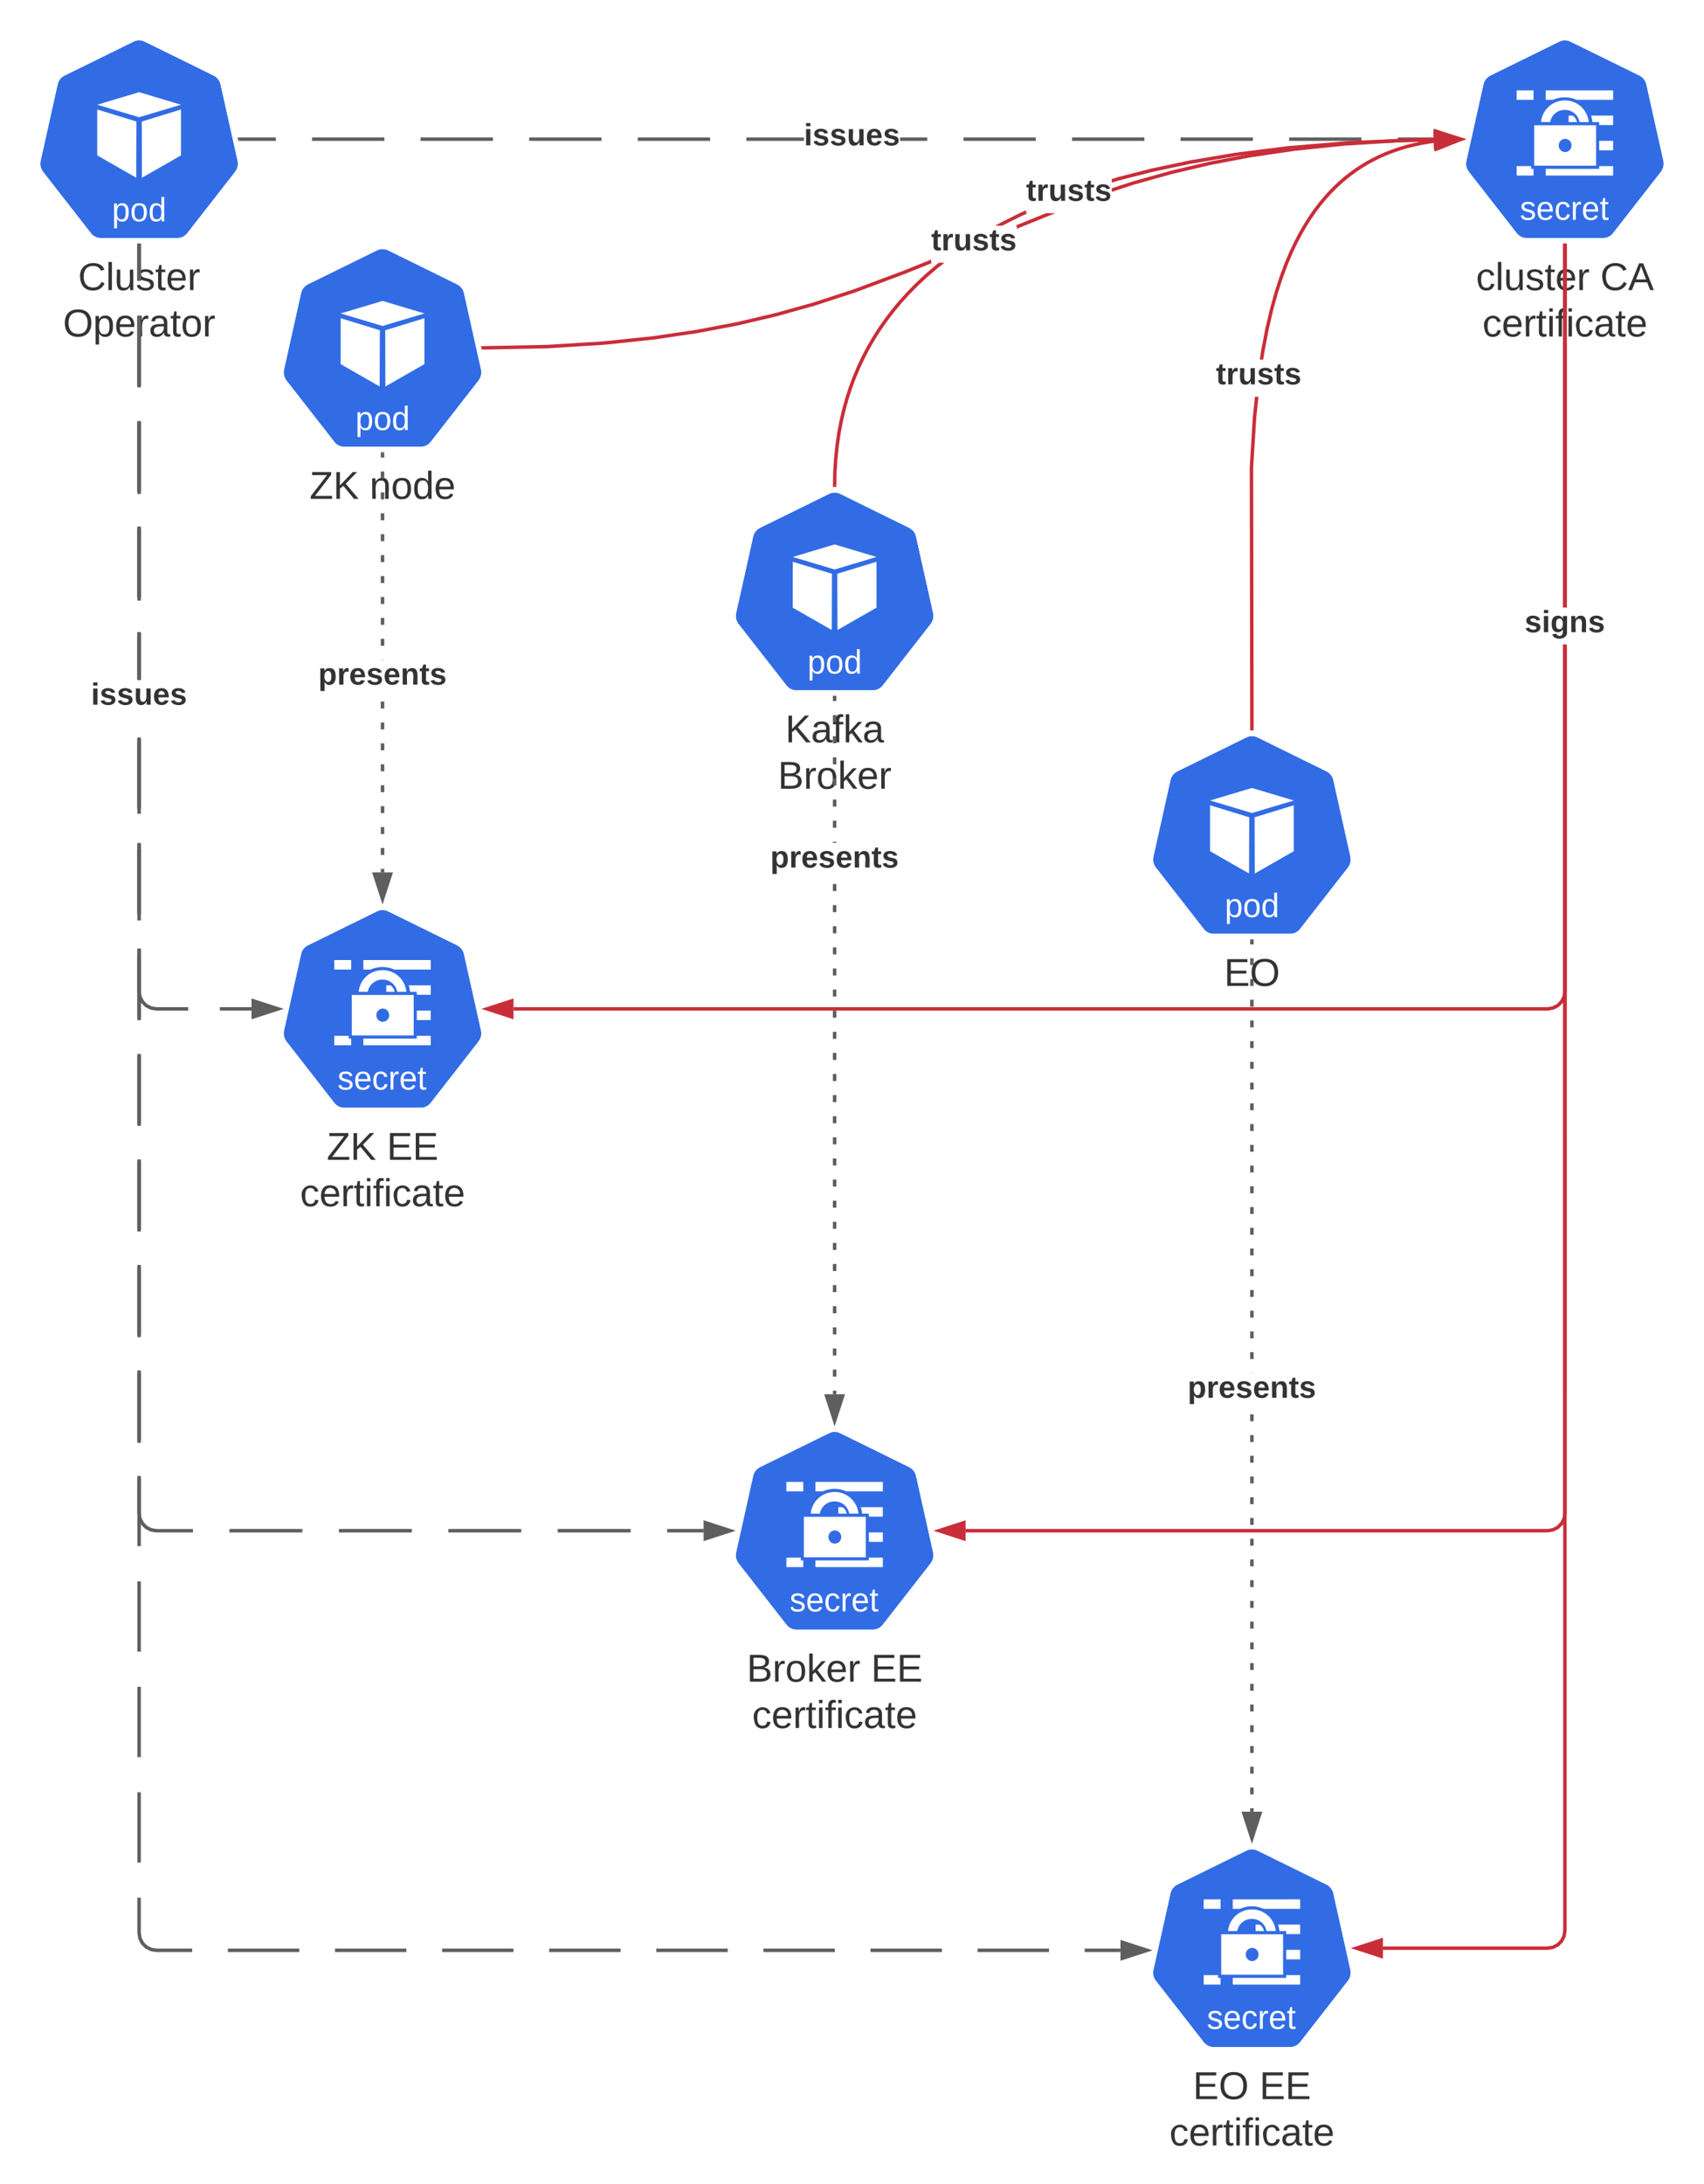 <svg xmlns="http://www.w3.org/2000/svg" xmlns:xlink="http://www.w3.org/1999/xlink" xmlns:lucid="lucid" width="980" height="1255.67"><g transform="translate(-60 -60)" lucid:page-tab-id="0_0"><path d="M0 0h1870.87v1322.83H0z" fill="#fff"/><path d="M959.66 83.17c-1.14.1-2.05.34-2.96.8l-39.44 19.43c-2.16 1.02-3.64 2.84-4.1 5.23l-9.77 43.76c-.47 2.04-.13 4.08 1 5.9.13.23.24.34.47.57l27.28 35c1.48 1.94 3.52 2.97 5.9 2.97h43.9c2.38 0 4.42-1.03 5.9-2.96l27.28-35c1.48-1.94 2.05-4.2 1.48-6.6l-9.77-43.65c-.45-2.4-1.93-4.2-4.1-5.23L963.3 83.96c-1.25-.57-2.4-.9-3.64-.8z" stroke="#000" stroke-opacity="0" stroke-width="3.83" fill="#326ce5"/><path d="M959.64 80c-1.2.12-2.16.36-3.12.84l-41.64 20.52c-2.28 1.08-3.84 3-4.32 5.52l-10.32 46.2c-.48 2.16-.12 4.32 1.08 6.24.12.24.24.36.48.6l28.8 36.96c1.56 2.04 3.72 3.12 6.24 3.12h46.32c2.52 0 4.68-1.08 6.24-3.12l28.8-36.96c1.56-2.04 2.16-4.44 1.56-6.84l-10.32-46.2c-.48-2.52-2.04-4.44-4.32-5.52l-41.64-20.52c-1.32-.6-2.52-.96-3.84-.84zm0 3.24c1.32-.12 2.4.12 3.6.72l39.6 19.44c2.04 1.08 3.48 2.88 4.08 5.28l9.72 43.68c.48 2.4 0 4.56-1.44 6.48l-27.36 35.04c-1.44 1.92-3.48 3-5.88 3h-43.92c-2.4 0-4.44-1.08-5.88-3l-27.36-35.04c-.12-.12-.24-.36-.36-.6-1.2-1.8-1.56-3.72-1.08-5.88l9.72-43.68c.6-2.4 1.92-4.2 4.08-5.28l39.6-19.44c.96-.48 1.8-.72 2.88-.84z" stroke="#000" stroke-opacity="0" stroke-width="3.83" fill="#fff"/><path d="M962.13 126.47v5.43h25.6v-5.43zM948.98 111.95v5.44h38.76v-5.45zM932.26 111.95v5.44h9.7v-5.45zM963.07 140.97v5.45h24.67v-5.45zM948.98 155.5v5.42h38.76v-5.43zM932.26 155.5v5.42h9.7v-5.43z" stroke="#000" stroke-opacity="0" stroke-width="3.77" fill="#fff"/><path d="M963.8 147.2c0 2.1-1.65 3.8-3.68 3.8-2.04 0-3.7-1.7-3.7-3.8 0-2.1 1.66-3.82 3.7-3.82 2.03 0 3.7 1.7 3.7 3.8z" stroke="#000" stroke-opacity="0" stroke-width="3.77" fill="#326ce5"/><path d="M945.56 130.78l6.65.08c2.5-10.6 14.5-8.62 15.87.3l6.53-.38c-2.1-17.37-26.2-19.9-28.72-1.85z" stroke="#000" stroke-opacity="0" stroke-width="3.77" fill="#fff"/><path d="M959.97 115.92c-8.74 0-15.9 6.87-15.9 15.4 2.5-.04 7.92.1 8.78 0 0-3.45 3.12-6.35 7.12-6.35s7.13 2.9 7.13 6.34c1.52.07 7.92-.28 8.77 0 0-8.5-7.15-15.38-15.9-15.38zm0 1.8c7.48 0 13.2 5.7 13.77 12.7h-5.3c-.55-4.06-4.02-7.26-8.47-7.26-4.45 0-7.92 3.2-8.46 7.25h-5.27c.54-6.98 6.27-12.67 13.74-12.67z" stroke="#000" stroke-opacity="0" stroke-width="3.77" fill="#326ce5"/><path d="M940.88 131.46h37.8v24.26h-37.8v-24.26z" stroke="#000" stroke-opacity="0" stroke-width="3.77" fill="#fff"/><path d="M940.57 130.18v26.9h39.13v-26.9zm1.76 1.83h35.6v23.25h-35.6z" stroke="#000" stroke-opacity="0" stroke-width="3.77" fill="#326ce5"/><path d="M942.8 183.57c0 .96-.35 1.7-1.06 2.23-.7.52-1.7.78-2.96.78-1.23 0-2.2-.2-2.86-.62-.66-.43-1.1-1.08-1.3-1.97l1.46-.3c.13.54.43.95.86 1.2.45.26 1.06.4 1.84.4.84 0 1.45-.15 1.83-.4.4-.28.6-.68.6-1.2 0-.4-.13-.74-.4-1-.27-.23-.7-.44-1.3-.6l-1.2-.33c-.93-.25-1.6-.5-2-.74-.4-.24-.72-.54-.94-.9-.23-.33-.35-.76-.35-1.26 0-.93.33-1.64.98-2.12.64-.5 1.6-.74 2.82-.74 1.1 0 1.96.2 2.6.6.65.4 1.06 1.04 1.23 1.9l-1.5.2c-.08-.45-.32-.8-.72-1.04-.4-.25-.93-.36-1.6-.36-.74 0-1.3.1-1.65.35-.35.23-.53.58-.53 1.05 0 .3.07.53.22.72.14.18.36.35.64.48.3.14.9.32 1.82.55.88.22 1.5.43 1.9.63.38.2.68.4.9.64.22.23.4.5.52.8.13.3.18.66.18 1.05zM946 181.64c0 1.17.24 2.08.72 2.7.46.65 1.15.97 2.06.97.7 0 1.3-.14 1.72-.44.43-.3.72-.66.87-1.12l1.45.42c-.6 1.62-1.94 2.42-4.04 2.42-1.47 0-2.6-.44-3.36-1.35-.76-.9-1.14-2.24-1.14-4 0-1.7.38-3 1.14-3.9.77-.9 1.87-1.35 3.3-1.35 2.9 0 4.37 1.8 4.37 5.43v.24zm5.38-1.3c-.1-1.08-.35-1.87-.8-2.36-.44-.5-1.07-.74-1.9-.74-.8 0-1.43.28-1.9.83-.47.55-.7 1.3-.75 2.27zM956.45 181.24c0 1.36.2 2.36.63 3.02.4.66 1.04.98 1.87.98.6 0 1.08-.16 1.47-.5.4-.32.65-.82.74-1.5l1.66.1c-.13 1-.53 1.78-1.22 2.36-.68.6-1.54.88-2.6.88-1.4 0-2.45-.44-3.18-1.34-.73-.92-1.1-2.23-1.1-3.97 0-1.72.37-3.03 1.1-3.93.74-.9 1.8-1.36 3.16-1.36 1.02 0 1.86.28 2.52.82.68.54 1.1 1.28 1.27 2.23l-1.7.13c-.08-.56-.3-1.02-.65-1.34-.35-.34-.84-.5-1.48-.5-.88 0-1.5.3-1.9.9-.4.6-.6 1.6-.6 3.02zM964.62 186.4v-7.85c0-.72-.02-1.5-.05-2.38h1.55l.08 2.1h.03c.27-.9.57-1.5.9-1.8.36-.34.84-.5 1.46-.5.2 0 .43.04.66.1v1.56c-.22-.06-.5-.1-.88-.1-.68 0-1.2.3-1.57.93-.35.6-.53 1.46-.53 2.6v5.33zM972.12 181.64c0 1.17.23 2.08.7 2.7.47.65 1.16.97 2.07.97.7 0 1.27-.14 1.7-.44.44-.3.73-.66.88-1.12l1.45.42c-.6 1.62-1.94 2.42-4.04 2.42-1.48 0-2.6-.44-3.37-1.35-.77-.9-1.14-2.24-1.14-4 0-1.7.36-3 1.13-3.9.77-.9 1.87-1.35 3.3-1.35 2.9 0 4.36 1.8 4.36 5.43v.24zm5.37-1.3c-.1-1.08-.37-1.87-.8-2.36-.45-.5-1.08-.74-1.9-.74-.8 0-1.44.28-1.9.83-.48.55-.73 1.3-.76 2.27zM985.12 186.3c-.55.17-1.1.24-1.67.24-1.32 0-1.98-.77-1.98-2.3v-6.84h-1.15v-1.23h1.2l.5-2.3h1.1v2.3h1.83v1.23h-1.83v6.46c0 .5.07.83.23 1.04.15.2.43.3.8.3.23 0 .55-.05.97-.14z" stroke="#000" stroke-opacity="0" fill="#fff"/><path d="M963.82 143.63c0 2.1-1.65 3.8-3.7 3.8-2.03 0-3.68-1.7-3.68-3.8 0-2.1 1.65-3.8 3.7-3.8 2.03 0 3.68 1.7 3.68 3.8z" stroke="#000" stroke-opacity="0" stroke-width="3.77" fill="#326ce5"/><use xlink:href="#a" transform="matrix(1,0,0,1,870,209) translate(38.858 17.778)"/><use xlink:href="#b" transform="matrix(1,0,0,1,870,209) translate(110.34 17.778)"/><use xlink:href="#c" transform="matrix(1,0,0,1,870,209) translate(42.562 44.444)"/><path d="M139.66 83.17c-1.14.1-2.05.34-2.96.8L97.26 103.4c-2.16 1.02-3.64 2.84-4.1 5.23L83.4 152.4c-.47 2.04-.13 4.08 1 5.9.13.23.24.34.47.57l27.28 35c1.48 1.94 3.52 2.97 5.9 2.97h43.9c2.38 0 4.42-1.03 5.9-2.96l27.28-35c1.48-1.94 2.05-4.2 1.48-6.6l-9.77-43.65c-.45-2.4-1.93-4.2-4.1-5.23L143.3 83.96c-1.25-.57-2.4-.9-3.64-.8z" stroke="#000" stroke-opacity="0" stroke-width="3.83" fill="#326ce5"/><path d="M139.64 80c-1.2.12-2.16.36-3.12.84l-41.64 20.52c-2.28 1.08-3.84 3-4.32 5.52l-10.32 46.2c-.48 2.16-.12 4.32 1.08 6.24.12.24.24.36.48.6l28.8 36.96c1.56 2.04 3.72 3.12 6.24 3.12h46.32c2.52 0 4.68-1.08 6.24-3.12l28.8-36.96c1.56-2.04 2.16-4.44 1.56-6.84l-10.32-46.2c-.48-2.52-2.04-4.44-4.32-5.52l-41.64-20.52c-1.32-.6-2.52-.96-3.84-.84zm0 3.24c1.32-.12 2.4.12 3.6.72l39.6 19.44c2.04 1.08 3.48 2.88 4.08 5.28l9.72 43.68c.48 2.4 0 4.56-1.44 6.48l-27.36 35.04c-1.44 1.92-3.48 3-5.88 3h-43.92c-2.4 0-4.44-1.08-5.88-3L84.8 158.84c-.12-.12-.24-.36-.36-.6-1.2-1.8-1.56-3.72-1.08-5.88l9.72-43.68c.6-2.4 1.92-4.2 4.08-5.28l39.6-19.44c.96-.48 1.8-.72 2.88-.84z" stroke="#000" stroke-opacity="0" stroke-width="3.83" fill="#fff"/><path d="M134.02 182.07c0 3.56-1.2 5.35-3.64 5.35-1.53 0-2.56-.6-3.08-1.8h-.05c.03.07.04.6.04 1.63v4h-1.66v-12.17c0-1.05-.02-1.74-.06-2.1h1.6l.02.3.05.7.02.66h.03c.3-.62.7-1.08 1.17-1.37.48-.3 1.1-.45 1.9-.45 1.23 0 2.14.42 2.74 1.27.62.83.92 2.15.92 3.97zm-1.73.03c0-1.42-.2-2.44-.56-3.05-.38-.62-.97-.92-1.78-.92-.66 0-1.17.15-1.54.43-.37.28-.65.73-.85 1.33-.2.58-.28 1.38-.28 2.33 0 1.35.2 2.33.6 2.97.43.63 1.1.95 2.04.95.82 0 1.4-.3 1.78-.92.38-.62.57-1.66.57-3.13zM144.48 182.1c0 1.8-.4 3.13-1.15 4-.76.88-1.88 1.32-3.33 1.32-1.45 0-2.54-.46-3.28-1.36-.74-.92-1.1-2.24-1.1-3.96 0-3.53 1.47-5.3 4.44-5.3 1.52 0 2.63.45 3.34 1.3.72.87 1.08 2.2 1.08 4zm-1.73 0c0-1.4-.22-2.43-.62-3.07-.4-.64-1.08-.95-2.04-.95-.98 0-1.68.3-2.1.97-.44.65-.66 1.67-.66 3.05 0 1.35.2 2.37.64 3.05.42.68 1.1 1 2 1 1 0 1.7-.3 2.12-.97.43-.66.65-1.7.65-3.08zM152.8 185.58c-.3.66-.7 1.12-1.22 1.4-.5.3-1.13.43-1.87.43-1.24 0-2.17-.43-2.76-1.3-.58-.86-.88-2.18-.88-3.94 0-3.57 1.22-5.35 3.65-5.35.76 0 1.38.16 1.9.44.5.28.9.74 1.2 1.35v-5.4h1.64v11.9c0 1.08.03 1.8.06 2.13h-1.58l-.06-.7c0-.37-.03-.68-.03-.95zm-5-3.48c0 1.44.18 2.46.54 3.07.37.62.96.94 1.8.94.93 0 1.6-.33 2.02-1 .43-.67.64-1.7.64-3.1 0-1.36-.2-2.36-.64-2.98-.42-.63-1.1-.96-2-.96-.84 0-1.44.33-1.82.97-.36.63-.55 1.65-.55 3.07z" stroke="#000" stroke-opacity="0" fill="#fff"/><path d="M115.92 120.2L140 113l24.1 7.2-24.1 7.2zM115.92 122.95v26.4l22.43 12.83.12-32.32zM164.08 122.95v26.4l-22.44 12.83-.1-32.32z" stroke="#000" stroke-opacity="0" stroke-width="3.77" fill="#fff"/><use xlink:href="#d" transform="matrix(1,0,0,1,50,209) translate(54.907 17.778)"/><use xlink:href="#e" transform="matrix(1,0,0,1,50,209) translate(46.235 44.444)"/><path d="M218.65 141h-20.8v-2h20.8m62.44 2h-41.64v-2h41.63m62.43 2H301.9v-2h41.63m62.44 2h-41.63v-2h41.63m62.43 2h-41.62v-2h41.62m53.97 2h-33.15v-2h33.15m133.35 2H614.1v-2h41.62m62.44 2h-41.63v-2h41.63m62.44 2h-41.63v-2h41.63m62.43 2H801.4v-2h41.63m41.63 2h-20.8v-2h20.8m-291.38 2h-15.65v-2h15.65" fill="#5e5e5e"/><path d="M197.86 141h-.8l-.45-2h1.26M899.93 140l-14.27 4.64v-9.28z" fill="#5e5e5e"/><path d="M903.16 140l-18.5 6v-12m2 9.26L896.7 140l-10.04-3.26" fill="#5e5e5e"/><use xlink:href="#f" transform="matrix(1,0,0,1,522.37,129.333) translate(0 14.222)"/><path d="M279.66 583.17c-1.14.1-2.05.34-2.96.8l-39.44 19.43c-2.16 1.02-3.64 2.84-4.1 5.23l-9.77 43.76c-.47 2.04-.13 4.08 1 5.9.13.23.24.34.47.57l27.28 35c1.48 1.94 3.52 2.97 5.9 2.97h43.9c2.38 0 4.42-1.03 5.9-2.96l27.28-35c1.48-1.94 2.05-4.2 1.48-6.6l-9.77-43.65c-.45-2.4-1.93-4.2-4.1-5.23l-39.43-19.44c-1.25-.57-2.4-.9-3.64-.8z" stroke="#000" stroke-opacity="0" stroke-width="3.83" fill="#326ce5"/><path d="M279.64 580c-1.2.12-2.16.36-3.12.84l-41.64 20.52c-2.28 1.08-3.84 3-4.32 5.52l-10.32 46.2c-.48 2.16-.12 4.32 1.08 6.24.12.24.24.36.48.6l28.8 36.96c1.56 2.04 3.72 3.12 6.24 3.12h46.32c2.52 0 4.68-1.08 6.24-3.12l28.8-36.96c1.56-2.04 2.16-4.44 1.56-6.84l-10.32-46.2c-.48-2.52-2.04-4.44-4.32-5.52l-41.64-20.52c-1.32-.6-2.52-.96-3.84-.84zm0 3.24c1.32-.12 2.4.12 3.6.72l39.6 19.44c2.04 1.08 3.48 2.88 4.08 5.28l9.72 43.68c.48 2.4 0 4.56-1.44 6.48l-27.36 35.04c-1.44 1.92-3.48 3-5.88 3h-43.92c-2.4 0-4.44-1.08-5.88-3l-27.36-35.04c-.12-.12-.24-.36-.36-.6-1.2-1.8-1.56-3.72-1.08-5.88l9.72-43.68c.6-2.4 1.92-4.2 4.08-5.28l39.6-19.44c.96-.48 1.8-.72 2.88-.84z" stroke="#000" stroke-opacity="0" stroke-width="3.83" fill="#fff"/><path d="M282.13 626.47v5.43h25.6v-5.43zM268.98 611.95v5.44h38.76v-5.45zM252.26 611.95v5.44h9.7v-5.45zM283.07 640.97v5.45h24.67v-5.45zM268.98 655.5v5.42h38.76v-5.43zM252.26 655.5v5.42h9.7v-5.43z" stroke="#000" stroke-opacity="0" stroke-width="3.77" fill="#fff"/><path d="M283.8 647.2c0 2.1-1.65 3.8-3.68 3.8-2.04 0-3.7-1.7-3.7-3.8 0-2.1 1.66-3.82 3.7-3.82 2.03 0 3.7 1.7 3.7 3.8z" stroke="#000" stroke-opacity="0" stroke-width="3.77" fill="#326ce5"/><path d="M265.56 630.78l6.65.08c2.5-10.6 14.5-8.62 15.87.3l6.53-.38c-2.1-17.37-26.2-19.9-28.72-1.85z" stroke="#000" stroke-opacity="0" stroke-width="3.77" fill="#fff"/><path d="M279.97 615.92c-8.74 0-15.9 6.87-15.9 15.4 2.5-.04 7.92.1 8.78 0 0-3.45 3.12-6.35 7.12-6.35s7.13 2.9 7.13 6.34c1.52.07 7.92-.28 8.77 0 0-8.5-7.15-15.38-15.9-15.38zm0 1.8c7.48 0 13.2 5.7 13.77 12.7h-5.3c-.55-4.06-4.02-7.26-8.47-7.26-4.45 0-7.92 3.2-8.46 7.25h-5.27c.54-6.98 6.27-12.67 13.74-12.67z" stroke="#000" stroke-opacity="0" stroke-width="3.77" fill="#326ce5"/><path d="M260.88 631.46h37.8v24.26h-37.8v-24.26z" stroke="#000" stroke-opacity="0" stroke-width="3.77" fill="#fff"/><path d="M260.57 630.18v26.9h39.13v-26.9zm1.76 1.83h35.6v23.25h-35.6z" stroke="#000" stroke-opacity="0" stroke-width="3.77" fill="#326ce5"/><path d="M262.8 683.57c0 .96-.35 1.7-1.06 2.23-.7.52-1.7.78-2.96.78-1.23 0-2.2-.2-2.86-.62-.66-.43-1.1-1.08-1.3-1.97l1.46-.3c.13.54.43.95.86 1.2.45.26 1.06.4 1.84.4.84 0 1.45-.15 1.83-.4.4-.28.6-.68.6-1.2 0-.4-.13-.74-.4-1-.27-.23-.7-.44-1.3-.6l-1.2-.33c-.93-.25-1.6-.5-2-.74-.4-.24-.72-.54-.94-.9-.23-.33-.35-.76-.35-1.26 0-.93.33-1.64.98-2.12.64-.5 1.6-.74 2.82-.74 1.1 0 1.96.2 2.6.6.65.4 1.06 1.04 1.23 1.9l-1.5.2c-.08-.45-.32-.8-.72-1.04-.4-.25-.93-.36-1.6-.36-.74 0-1.3.1-1.65.35-.35.23-.53.58-.53 1.05 0 .3.07.53.22.72.14.18.36.35.64.48.3.14.9.32 1.82.55.88.22 1.5.43 1.9.63.38.2.68.4.9.64.22.23.4.5.52.8.13.3.18.66.18 1.05zM266 681.64c0 1.17.24 2.08.72 2.7.46.65 1.15.97 2.06.97.7 0 1.3-.14 1.72-.44.43-.3.72-.66.87-1.12l1.45.42c-.6 1.62-1.94 2.42-4.04 2.42-1.47 0-2.6-.44-3.36-1.35-.76-.9-1.14-2.24-1.14-4 0-1.7.38-3 1.14-3.9.77-.9 1.87-1.35 3.3-1.35 2.9 0 4.37 1.8 4.37 5.43v.24zm5.38-1.3c-.1-1.08-.35-1.87-.8-2.36-.44-.5-1.07-.74-1.9-.74-.8 0-1.43.28-1.9.83-.47.55-.7 1.3-.75 2.27zM276.45 681.24c0 1.36.2 2.36.63 3.02.4.66 1.04.98 1.87.98.6 0 1.08-.16 1.47-.5.4-.32.65-.82.74-1.5l1.66.1c-.13 1-.53 1.78-1.22 2.36-.68.6-1.54.88-2.6.88-1.4 0-2.45-.44-3.18-1.34-.73-.92-1.1-2.23-1.1-3.97 0-1.72.37-3.03 1.1-3.93.74-.9 1.8-1.36 3.16-1.36 1.02 0 1.86.28 2.52.82.68.54 1.1 1.28 1.27 2.23l-1.7.13c-.08-.56-.3-1.02-.65-1.34-.35-.34-.84-.5-1.48-.5-.88 0-1.5.3-1.9.9-.4.6-.6 1.6-.6 3.02zM284.62 686.4v-7.85c0-.72-.02-1.5-.05-2.38h1.55l.08 2.1h.03c.27-.9.57-1.5.9-1.8.36-.34.84-.5 1.46-.5.2 0 .43.04.66.1v1.56c-.22-.06-.5-.1-.88-.1-.68 0-1.2.3-1.57.93-.35.6-.53 1.46-.53 2.6v5.33zM292.12 681.64c0 1.17.23 2.08.7 2.7.47.65 1.16.97 2.07.97.7 0 1.27-.14 1.7-.44.44-.3.73-.66.88-1.12l1.45.42c-.6 1.62-1.94 2.42-4.04 2.42-1.48 0-2.6-.44-3.37-1.35-.77-.9-1.14-2.24-1.14-4 0-1.7.36-3 1.13-3.9.77-.9 1.87-1.35 3.3-1.35 2.9 0 4.36 1.8 4.36 5.43v.24zm5.37-1.3c-.1-1.08-.37-1.87-.8-2.36-.45-.5-1.08-.74-1.9-.74-.8 0-1.44.28-1.9.83-.48.55-.73 1.3-.76 2.27zM305.12 686.3c-.55.17-1.1.24-1.67.24-1.32 0-1.98-.77-1.98-2.3v-6.84h-1.15v-1.23h1.2l.5-2.3h1.1v2.3h1.83v1.23h-1.83v6.46c0 .5.07.83.23 1.04.15.2.43.3.8.3.23 0 .55-.05.97-.14z" stroke="#000" stroke-opacity="0" fill="#fff"/><path d="M283.82 643.63c0 2.1-1.65 3.8-3.7 3.8-2.03 0-3.68-1.7-3.68-3.8 0-2.1 1.65-3.8 3.7-3.8 2.03 0 3.68 1.7 3.68 3.8z" stroke="#000" stroke-opacity="0" stroke-width="3.77" fill="#326ce5"/><use xlink:href="#g" transform="matrix(1,0,0,1,190,709) translate(57.932 17.778)"/><use xlink:href="#h" transform="matrix(1,0,0,1,190,709) translate(92.438 17.778)"/><use xlink:href="#c" transform="matrix(1,0,0,1,190,709) translate(42.562 44.444)"/><path d="M779.66 1123.17c-1.14.1-2.05.34-2.96.8l-39.44 19.43c-2.16 1.02-3.64 2.84-4.1 5.23l-9.77 43.76c-.47 2.04-.13 4.08 1 5.9.13.23.24.34.47.57l27.28 35c1.48 1.94 3.52 2.97 5.9 2.97h43.9c2.38 0 4.42-1.03 5.9-2.96l27.28-35c1.48-1.94 2.05-4.2 1.48-6.6l-9.77-43.65c-.45-2.4-1.93-4.2-4.1-5.23l-39.43-19.44c-1.25-.57-2.4-.9-3.64-.8z" stroke="#000" stroke-opacity="0" stroke-width="3.83" fill="#326ce5"/><path d="M779.64 1120c-1.2.12-2.16.36-3.12.84l-41.64 20.52c-2.28 1.08-3.84 3-4.32 5.52l-10.32 46.2c-.48 2.16-.12 4.32 1.08 6.24.12.24.24.36.48.6l28.8 36.96c1.56 2.04 3.72 3.12 6.24 3.12h46.32c2.52 0 4.68-1.08 6.24-3.12l28.8-36.96c1.56-2.04 2.16-4.44 1.56-6.84l-10.32-46.2c-.48-2.52-2.04-4.44-4.32-5.52l-41.64-20.52c-1.32-.6-2.52-.96-3.84-.84zm0 3.24c1.32-.12 2.4.12 3.6.72l39.6 19.44c2.04 1.08 3.48 2.88 4.08 5.28l9.72 43.68c.48 2.4 0 4.56-1.44 6.48l-27.36 35.04c-1.44 1.92-3.48 3-5.88 3h-43.92c-2.4 0-4.44-1.08-5.88-3l-27.36-35.04c-.12-.12-.24-.36-.36-.6-1.2-1.8-1.56-3.72-1.08-5.88l9.72-43.68c.6-2.4 1.92-4.2 4.08-5.28l39.6-19.44c.96-.48 1.8-.72 2.88-.84z" stroke="#000" stroke-opacity="0" stroke-width="3.83" fill="#fff"/><path d="M782.13 1166.47v5.43h25.6v-5.43zM768.98 1151.95v5.44h38.76v-5.45zM752.26 1151.95v5.44h9.7v-5.45zM783.07 1180.97v5.45h24.67v-5.45zM768.98 1195.5v5.42h38.76v-5.43zM752.26 1195.5v5.42h9.7v-5.43z" stroke="#000" stroke-opacity="0" stroke-width="3.77" fill="#fff"/><path d="M783.8 1187.2c0 2.1-1.65 3.8-3.68 3.8-2.04 0-3.7-1.7-3.7-3.8 0-2.1 1.66-3.82 3.7-3.82 2.03 0 3.7 1.7 3.7 3.8z" stroke="#000" stroke-opacity="0" stroke-width="3.77" fill="#326ce5"/><path d="M765.56 1170.78l6.65.08c2.5-10.6 14.5-8.62 15.87.3l6.53-.38c-2.1-17.37-26.2-19.9-28.72-1.85z" stroke="#000" stroke-opacity="0" stroke-width="3.77" fill="#fff"/><path d="M779.97 1155.92c-8.74 0-15.9 6.87-15.9 15.4 2.5-.04 7.92.1 8.78 0 0-3.45 3.12-6.35 7.12-6.35s7.13 2.9 7.13 6.34c1.52.07 7.92-.28 8.77 0 0-8.5-7.15-15.38-15.9-15.38zm0 1.8c7.48 0 13.2 5.7 13.77 12.7h-5.3c-.55-4.06-4.02-7.26-8.47-7.26-4.45 0-7.92 3.2-8.46 7.25h-5.27c.54-6.98 6.27-12.67 13.74-12.67z" stroke="#000" stroke-opacity="0" stroke-width="3.77" fill="#326ce5"/><path d="M760.88 1171.46h37.8v24.26h-37.8v-24.26z" stroke="#000" stroke-opacity="0" stroke-width="3.77" fill="#fff"/><path d="M760.57 1170.18v26.9h39.13v-26.9zm1.76 1.83h35.6v23.25h-35.6z" stroke="#000" stroke-opacity="0" stroke-width="3.77" fill="#326ce5"/><path d="M762.8 1223.57c0 .96-.35 1.7-1.06 2.23-.7.52-1.7.78-2.96.78-1.23 0-2.2-.2-2.86-.62-.66-.43-1.1-1.08-1.3-1.97l1.46-.3c.13.54.43.95.86 1.2.45.26 1.06.4 1.84.4.84 0 1.45-.15 1.83-.4.4-.28.6-.68.6-1.2 0-.4-.13-.74-.4-1-.27-.23-.7-.44-1.3-.6l-1.2-.33c-.93-.25-1.6-.5-2-.74-.4-.24-.72-.54-.94-.9-.23-.33-.35-.76-.35-1.26 0-.93.33-1.64.98-2.12.64-.5 1.6-.74 2.82-.74 1.1 0 1.96.2 2.6.6.65.4 1.06 1.04 1.23 1.9l-1.5.2c-.08-.45-.32-.8-.72-1.04-.4-.25-.93-.36-1.6-.36-.74 0-1.3.1-1.65.35-.35.23-.53.58-.53 1.05 0 .3.07.53.22.72.14.18.36.35.64.48.3.14.9.32 1.82.55.88.22 1.5.43 1.9.63.38.2.68.4.9.64.22.23.4.5.52.8.13.3.18.66.18 1.05zM766 1221.64c0 1.17.24 2.08.72 2.7.46.65 1.15.97 2.06.97.7 0 1.3-.14 1.72-.44.43-.3.72-.66.87-1.12l1.45.42c-.6 1.62-1.94 2.42-4.04 2.42-1.47 0-2.6-.44-3.36-1.35-.76-.9-1.14-2.24-1.14-4 0-1.7.38-3 1.14-3.9.77-.9 1.87-1.35 3.3-1.35 2.9 0 4.37 1.8 4.37 5.43v.24zm5.38-1.3c-.1-1.08-.35-1.87-.8-2.36-.44-.5-1.07-.74-1.9-.74-.8 0-1.43.28-1.9.83-.47.55-.7 1.3-.75 2.27zM776.45 1221.24c0 1.36.2 2.36.63 3.02.4.66 1.04.98 1.87.98.6 0 1.08-.16 1.47-.5.4-.32.65-.82.74-1.5l1.66.1c-.13 1-.53 1.78-1.22 2.36-.68.6-1.54.88-2.6.88-1.4 0-2.45-.44-3.18-1.34-.73-.92-1.1-2.23-1.1-3.97 0-1.72.37-3.03 1.1-3.93.74-.9 1.8-1.36 3.16-1.36 1.02 0 1.86.28 2.52.82.68.54 1.1 1.28 1.27 2.23l-1.7.13c-.08-.56-.3-1.02-.65-1.34-.35-.34-.84-.5-1.48-.5-.88 0-1.5.3-1.9.9-.4.6-.6 1.6-.6 3.02zM784.62 1226.4v-7.85c0-.72-.02-1.5-.05-2.38h1.55l.08 2.1h.03c.27-.9.57-1.5.9-1.8.36-.34.84-.5 1.46-.5.2 0 .43.04.66.1v1.56c-.22-.06-.5-.1-.88-.1-.68 0-1.2.3-1.57.93-.35.6-.53 1.46-.53 2.6v5.33zM792.12 1221.64c0 1.17.23 2.08.7 2.7.47.65 1.16.97 2.07.97.7 0 1.27-.14 1.7-.44.44-.3.73-.66.88-1.12l1.45.42c-.6 1.62-1.94 2.42-4.04 2.42-1.48 0-2.6-.44-3.37-1.35-.77-.9-1.14-2.24-1.14-4 0-1.7.36-3 1.13-3.9.77-.9 1.87-1.35 3.3-1.35 2.9 0 4.36 1.8 4.36 5.43v.24zm5.37-1.3c-.1-1.08-.37-1.87-.8-2.36-.45-.5-1.08-.74-1.9-.74-.8 0-1.44.28-1.9.83-.48.55-.73 1.3-.76 2.27zM805.12 1226.3c-.55.17-1.1.24-1.67.24-1.32 0-1.98-.77-1.98-2.3v-6.84h-1.15v-1.23h1.2l.5-2.3h1.1v2.3h1.83v1.23h-1.83v6.46c0 .5.07.83.23 1.04.15.2.43.3.8.3.23 0 .55-.05.97-.14z" stroke="#000" stroke-opacity="0" fill="#fff"/><path d="M783.82 1183.63c0 2.1-1.65 3.8-3.7 3.8-2.03 0-3.68-1.7-3.68-3.8 0-2.1 1.65-3.8 3.7-3.8 2.03 0 3.68 1.7 3.68 3.8z" stroke="#000" stroke-opacity="0" stroke-width="3.77" fill="#326ce5"/><use xlink:href="#i" transform="matrix(1,0,0,1,690,1249) translate(56.049 17.778)"/><use xlink:href="#h" transform="matrix(1,0,0,1,690,1249) translate(94.321 17.778)"/><use xlink:href="#c" transform="matrix(1,0,0,1,690,1249) translate(42.562 44.444)"/><path d="M539.66 883.17c-1.14.1-2.05.34-2.96.8l-39.44 19.43c-2.16 1.02-3.64 2.84-4.1 5.23l-9.77 43.76c-.47 2.04-.13 4.08 1 5.9.13.23.24.34.47.57l27.28 35c1.48 1.94 3.52 2.97 5.9 2.97h43.9c2.38 0 4.42-1.03 5.9-2.96l27.28-35c1.48-1.94 2.05-4.2 1.48-6.6l-9.77-43.65c-.45-2.4-1.93-4.2-4.1-5.23l-39.43-19.44c-1.25-.57-2.4-.9-3.64-.8z" stroke="#000" stroke-opacity="0" stroke-width="3.83" fill="#326ce5"/><path d="M539.64 880c-1.2.12-2.16.36-3.12.84l-41.64 20.52c-2.28 1.08-3.84 3-4.32 5.52l-10.32 46.2c-.48 2.16-.12 4.32 1.08 6.24.12.24.24.36.48.6l28.8 36.96c1.56 2.04 3.72 3.12 6.24 3.12h46.32c2.52 0 4.68-1.08 6.24-3.12l28.8-36.96c1.56-2.04 2.16-4.44 1.56-6.84l-10.32-46.2c-.48-2.52-2.04-4.44-4.32-5.52l-41.64-20.52c-1.32-.6-2.52-.96-3.84-.84zm0 3.24c1.32-.12 2.4.12 3.6.72l39.6 19.44c2.04 1.08 3.48 2.88 4.08 5.28l9.72 43.68c.48 2.4 0 4.56-1.44 6.48l-27.36 35.04c-1.44 1.92-3.48 3-5.88 3h-43.92c-2.4 0-4.44-1.08-5.88-3l-27.36-35.04c-.12-.12-.24-.36-.36-.6-1.2-1.8-1.56-3.72-1.08-5.88l9.72-43.68c.6-2.4 1.92-4.2 4.08-5.28l39.6-19.44c.96-.48 1.8-.72 2.88-.84z" stroke="#000" stroke-opacity="0" stroke-width="3.83" fill="#fff"/><path d="M542.13 926.47v5.43h25.6v-5.43zM528.98 911.95v5.44h38.76v-5.45zM512.26 911.95v5.44h9.7v-5.45zM543.07 940.97v5.45h24.67v-5.45zM528.98 955.5v5.42h38.76v-5.43zM512.26 955.5v5.42h9.7v-5.43z" stroke="#000" stroke-opacity="0" stroke-width="3.77" fill="#fff"/><path d="M543.8 947.2c0 2.1-1.65 3.8-3.68 3.8-2.04 0-3.7-1.7-3.7-3.8 0-2.1 1.66-3.82 3.7-3.82 2.03 0 3.7 1.7 3.7 3.8z" stroke="#000" stroke-opacity="0" stroke-width="3.77" fill="#326ce5"/><path d="M525.56 930.78l6.65.08c2.5-10.6 14.5-8.62 15.87.3l6.53-.38c-2.1-17.37-26.2-19.9-28.72-1.85z" stroke="#000" stroke-opacity="0" stroke-width="3.77" fill="#fff"/><path d="M539.97 915.92c-8.74 0-15.9 6.87-15.9 15.4 2.5-.04 7.92.1 8.78 0 0-3.45 3.12-6.35 7.12-6.35s7.13 2.9 7.13 6.34c1.52.07 7.92-.28 8.77 0 0-8.5-7.15-15.38-15.9-15.38zm0 1.8c7.48 0 13.2 5.7 13.77 12.7h-5.3c-.55-4.06-4.02-7.26-8.47-7.26-4.45 0-7.92 3.2-8.46 7.25h-5.27c.54-6.98 6.27-12.67 13.74-12.67z" stroke="#000" stroke-opacity="0" stroke-width="3.77" fill="#326ce5"/><path d="M520.88 931.46h37.8v24.26h-37.8v-24.26z" stroke="#000" stroke-opacity="0" stroke-width="3.77" fill="#fff"/><path d="M520.57 930.18v26.9h39.13v-26.9zm1.76 1.83h35.6v23.25h-35.6z" stroke="#000" stroke-opacity="0" stroke-width="3.77" fill="#326ce5"/><path d="M522.8 983.57c0 .96-.35 1.7-1.06 2.23-.7.52-1.7.78-2.96.78-1.23 0-2.2-.2-2.86-.62-.66-.43-1.1-1.08-1.3-1.97l1.46-.3c.13.54.43.95.86 1.2.45.26 1.06.4 1.84.4.84 0 1.45-.15 1.83-.4.4-.28.6-.68.6-1.2 0-.4-.13-.74-.4-1-.27-.23-.7-.44-1.3-.6l-1.2-.33c-.93-.25-1.6-.5-2-.74-.4-.24-.72-.54-.94-.9-.23-.33-.35-.76-.35-1.26 0-.93.33-1.64.98-2.12.64-.5 1.6-.74 2.82-.74 1.1 0 1.96.2 2.6.6.65.4 1.06 1.04 1.23 1.9l-1.5.2c-.08-.45-.32-.8-.72-1.04-.4-.25-.93-.36-1.6-.36-.74 0-1.3.1-1.65.35-.35.23-.53.58-.53 1.05 0 .3.07.53.22.72.14.18.36.35.64.48.3.14.9.32 1.82.55.88.22 1.5.43 1.9.63.38.2.68.4.9.64.22.23.4.5.52.8.13.3.18.66.18 1.05zM526 981.64c0 1.17.24 2.08.72 2.7.46.65 1.15.97 2.06.97.7 0 1.3-.14 1.72-.44.43-.3.72-.66.87-1.12l1.45.42c-.6 1.62-1.94 2.42-4.04 2.42-1.47 0-2.6-.44-3.36-1.35-.76-.9-1.14-2.24-1.14-4 0-1.7.38-3 1.14-3.9.77-.9 1.87-1.35 3.3-1.35 2.9 0 4.37 1.8 4.37 5.43v.24zm5.38-1.3c-.1-1.08-.35-1.87-.8-2.36-.44-.5-1.07-.74-1.9-.74-.8 0-1.43.28-1.9.83-.47.55-.7 1.3-.75 2.27zM536.45 981.24c0 1.36.2 2.36.63 3.02.4.66 1.04.98 1.87.98.6 0 1.08-.16 1.47-.5.4-.32.65-.82.74-1.5l1.66.1c-.13 1-.53 1.78-1.22 2.36-.68.6-1.54.88-2.6.88-1.4 0-2.45-.44-3.18-1.34-.73-.92-1.1-2.23-1.1-3.97 0-1.72.37-3.03 1.1-3.93.74-.9 1.8-1.36 3.16-1.36 1.02 0 1.86.28 2.52.82.68.54 1.1 1.28 1.27 2.23l-1.7.13c-.08-.56-.3-1.02-.65-1.34-.35-.34-.84-.5-1.48-.5-.88 0-1.5.3-1.9.9-.4.6-.6 1.6-.6 3.02zM544.62 986.4v-7.85c0-.72-.02-1.5-.05-2.38h1.55l.08 2.1h.03c.27-.9.57-1.5.9-1.8.36-.34.84-.5 1.46-.5.2 0 .43.04.66.1v1.56c-.22-.06-.5-.1-.88-.1-.68 0-1.2.3-1.57.93-.35.6-.53 1.46-.53 2.6v5.33zM552.12 981.64c0 1.17.23 2.08.7 2.7.47.65 1.16.97 2.07.97.7 0 1.27-.14 1.7-.44.44-.3.73-.66.88-1.12l1.45.42c-.6 1.62-1.94 2.42-4.04 2.42-1.48 0-2.6-.44-3.37-1.35-.77-.9-1.14-2.24-1.14-4 0-1.7.36-3 1.13-3.9.77-.9 1.87-1.35 3.3-1.35 2.9 0 4.36 1.8 4.36 5.43v.24zm5.37-1.3c-.1-1.08-.37-1.87-.8-2.36-.45-.5-1.08-.74-1.9-.74-.8 0-1.44.28-1.9.83-.48.55-.73 1.3-.76 2.27zM565.12 986.3c-.55.17-1.1.24-1.67.24-1.32 0-1.98-.77-1.98-2.3v-6.84h-1.15v-1.23h1.2l.5-2.3h1.1v2.3h1.83v1.23h-1.83v6.46c0 .5.07.83.23 1.04.15.2.43.3.8.3.23 0 .55-.05.97-.14z" stroke="#000" stroke-opacity="0" fill="#fff"/><path d="M543.82 943.63c0 2.1-1.65 3.8-3.7 3.8-2.03 0-3.68-1.7-3.68-3.8 0-2.1 1.65-3.8 3.7-3.8 2.03 0 3.68 1.7 3.68 3.8z" stroke="#000" stroke-opacity="0" stroke-width="3.77" fill="#326ce5"/><use xlink:href="#j" transform="matrix(1,0,0,1,450,1009) translate(39.444 17.778)"/><use xlink:href="#h" transform="matrix(1,0,0,1,450,1009) translate(110.926 17.778)"/><use xlink:href="#c" transform="matrix(1,0,0,1,450,1009) translate(42.562 44.444)"/><path d="M141 629.92l.47 2.92 1.28 2.47 1.94 1.95 2.46 1.28 2.92.47h18.14v2h-18.3l-3.4-.55-3.02-1.56-2.4-2.4-1.55-3.02-.55-3.4v-20.5h2M204.66 641h-18.22v-2h18.22M141 589.14h-2V548.3h2m0-20.44h-2V487h2m0-36.1h-2v-25.2h2m0-20.4h-2v-40.87h2m0-20.43h-2v-40.86h2m0-20.43h-2v-40.84h2m0-20.43h-2V201h2" fill="#5e5e5e"/><path d="M141 201.03h-2V200h2M219.93 640l-14.27 4.64v-9.28z" fill="#5e5e5e"/><path d="M223.16 640l-18.5 6v-12m2 9.26L216.7 640l-10.04-3.26" fill="#5e5e5e"/><use xlink:href="#f" transform="matrix(1,0,0,1,112.37,450.914) translate(0 14.222)"/><path d="M141 929.92l.47 2.92 1.28 2.47 1.94 1.95 2.46 1.28 2.92.47h20.9v2h-21.06l-3.4-.55-3.02-1.56-2.4-2.4-1.55-3.02-.55-3.4v-20.33h2M233.9 941h-41.95v-2h41.96m62.94 2H254.9v-2h41.94m62.93 2h-41.95v-2h41.95m62.94 2h-41.95v-2h41.96m41.96 2h-20.98v-2h20.98M141 889.5h-2V849h2m0-20.25h-2v-40.5h2m0-20.25h-2v-40.5h2m0-20.25h-2v-40.5h2m0-20.25h-2V606h2m0-20.25h-2v-40.5h2m0-20.25h-2v-40.5h2m0-33.6h-2v-27.15h2m0-20.25h-2V363h2m0-20.25h-2v-40.5h2m0-20.25h-2v-40.5h2m0-20.25h-2V201h2" fill="#5e5e5e"/><path d="M141 201.03h-2V200h2M479.93 940l-14.27 4.64v-9.28z" fill="#5e5e5e"/><path d="M483.16 940l-18.5 6v-12m2 9.26L476.7 940l-10.04-3.26M141 1171.15l.47 2.92 1.28 2.47 1.94 1.94 2.46 1.28 2.92.47h20.45v2h-20.6l-3.4-.55-3.03-1.57-2.4-2.37-1.55-3.03-.55-3.4V1151h2m91.13 31.23h-41.06v-2h41.06m61.6 2h-41.07v-2h41.07m61.6 2h-41.07v-2h41.07m61.6 2h-41.07v-2h41.07m61.6 2h-41.07v-2h41.06m61.6 2h-41.06v-2h41.06m61.6 2h-41.06v-2h41.06m61.6 2h-41.07v-2h41.07m41.07 2h-20.55v-2h20.54M141 1130.8h-2v-40.43h2m0-20.2h-2v-40.43h2m0-20.22h-2V969.1h2m0-20.22h-2v-40.42h2m0-20.22h-2v-40.42h2m0-20.22h-2v-40.42h2m0-20.2h-2v-40.44h2m0-20.2h-2V665.9h2m0-20.2h-2v-40.44h2m0-20.2h-2V544.6h2m0-20.2h-2v-40.44h2m0-33.07h-2v-27.56h2m0-20.2h-2V362.7h2m0-20.2h-2v-40.43h2m0-20.22h-2v-40.42h2m0-20.22h-2V201h2" fill="#5e5e5e"/><path d="M141 201.03h-2V200h2M719.65 1181.23l-14.26 4.63v-9.27z" fill="#5e5e5e"/><path d="M722.9 1181.23l-18.5 6v-12m2 9.26l10.02-3.27-10.03-3.26" fill="#5e5e5e"/><path d="M961 630.08l-.55 3.4-1.56 3.02-2.4 2.4-3.02 1.55-3.4.55H355.34v-2h594.58l2.92-.47 2.47-1.28 1.95-1.94 1.28-2.46.47-2.92V430.56h2m0-21.33h-2V201h2M354.34 644.64L340.07 640l14.27-4.64z" fill="#c92d39"/><path d="M355.34 646l-18.5-6 18.5-6m-12.03 6l10.04 3.26v-6.52M961 201.03h-2V200h2" fill="#c92d39"/><path d="M961 930.08l-.55 3.4-1.56 3.02-2.4 2.4-3.02 1.55-3.4.55H615.34v-2h334.58l2.92-.47 2.47-1.28 1.95-1.94 1.28-2.46.47-2.92V430.56h2m0-21.33h-2V201h2M614.34 944.64L600.07 940l14.27-4.64z" fill="#c92d39"/><path d="M615.34 946l-18.5-6 18.5-6m-12.03 6l10.04 3.26v-6.52M961 201.03h-2V200h2" fill="#c92d39"/><use xlink:href="#k" transform="matrix(1,0,0,1,936.84,409.226) translate(0 14.222)"/><path d="M961 1170.08l-.55 3.4-1.56 3.02-2.4 2.4-3.02 1.55-3.4.55h-94.74v-2h94.58l2.92-.47 2.47-1.28 1.95-1.94 1.28-2.46.47-2.92V430.56h2m0-21.33h-2V201h2M854.34 1184.64l-14.27-4.64 14.27-4.64z" fill="#c92d39"/><path d="M855.34 1186l-18.5-6 18.5-6m-12.03 6l10.04 3.26v-6.52M961 201.03h-2V200h2" fill="#c92d39"/><path d="M279.66 203.17c-1.14.1-2.05.34-2.96.8l-39.44 19.43c-2.16 1.02-3.64 2.84-4.1 5.23l-9.77 43.76c-.47 2.04-.13 4.08 1 5.9.13.23.24.34.47.57l27.28 35c1.48 1.94 3.52 2.97 5.9 2.97h43.9c2.38 0 4.42-1.03 5.9-2.96l27.28-35c1.48-1.94 2.05-4.2 1.48-6.6l-9.77-43.65c-.45-2.4-1.93-4.2-4.1-5.23l-39.43-19.44c-1.25-.57-2.4-.9-3.64-.8z" stroke="#000" stroke-opacity="0" stroke-width="3.83" fill="#326ce5"/><path d="M279.64 200c-1.2.12-2.16.36-3.12.84l-41.64 20.52c-2.28 1.08-3.84 3-4.32 5.52l-10.32 46.2c-.48 2.16-.12 4.32 1.08 6.24.12.24.24.36.48.6l28.8 36.96c1.56 2.04 3.72 3.12 6.24 3.12h46.32c2.52 0 4.68-1.08 6.24-3.12l28.8-36.96c1.56-2.04 2.16-4.44 1.56-6.84l-10.32-46.2c-.48-2.52-2.04-4.44-4.32-5.52l-41.64-20.52c-1.32-.6-2.52-.96-3.84-.84zm0 3.24c1.32-.12 2.4.12 3.6.72l39.6 19.44c2.04 1.08 3.48 2.88 4.08 5.28l9.72 43.68c.48 2.4 0 4.56-1.44 6.48l-27.36 35.04c-1.44 1.92-3.48 3-5.88 3h-43.92c-2.4 0-4.44-1.08-5.88-3l-27.36-35.04c-.12-.12-.24-.36-.36-.6-1.2-1.8-1.56-3.72-1.08-5.88l9.72-43.68c.6-2.4 1.92-4.2 4.08-5.28l39.6-19.44c.96-.48 1.8-.72 2.88-.84z" stroke="#000" stroke-opacity="0" stroke-width="3.83" fill="#fff"/><path d="M274.02 302.07c0 3.56-1.2 5.35-3.64 5.35-1.53 0-2.56-.6-3.08-1.8h-.05c.03.07.04.6.04 1.63v4h-1.66v-12.17c0-1.05-.02-1.74-.06-2.1h1.6l.02.3.05.7.02.66h.03c.3-.62.7-1.08 1.17-1.37.48-.3 1.1-.45 1.9-.45 1.23 0 2.14.42 2.74 1.27.62.83.92 2.15.92 3.97zm-1.73.03c0-1.42-.2-2.44-.56-3.05-.38-.62-.97-.92-1.78-.92-.66 0-1.17.15-1.54.43-.37.28-.65.73-.85 1.33-.2.58-.28 1.38-.28 2.33 0 1.35.2 2.33.6 2.97.43.63 1.1.95 2.04.95.82 0 1.4-.3 1.78-.92.38-.62.57-1.66.57-3.13zM284.48 302.1c0 1.8-.4 3.13-1.15 4-.76.88-1.88 1.32-3.33 1.32-1.45 0-2.54-.46-3.28-1.36-.74-.92-1.1-2.24-1.1-3.96 0-3.53 1.47-5.3 4.44-5.3 1.52 0 2.63.45 3.34 1.3.72.87 1.08 2.2 1.08 4zm-1.73 0c0-1.4-.22-2.43-.62-3.07-.4-.64-1.08-.95-2.04-.95-.98 0-1.68.3-2.1.97-.44.65-.66 1.67-.66 3.05 0 1.35.2 2.37.64 3.05.42.68 1.1 1 2 1 1 0 1.7-.3 2.12-.97.43-.66.65-1.7.65-3.08zM292.8 305.58c-.3.66-.7 1.12-1.22 1.4-.5.3-1.13.43-1.87.43-1.24 0-2.17-.43-2.76-1.3-.58-.86-.88-2.18-.88-3.94 0-3.57 1.22-5.35 3.65-5.35.76 0 1.38.16 1.9.44.5.28.9.74 1.2 1.35v-5.4h1.64v11.9c0 1.08.03 1.8.06 2.13h-1.58l-.06-.7c0-.37-.03-.68-.03-.95zm-5-3.48c0 1.44.18 2.46.54 3.07.37.62.96.94 1.8.94.93 0 1.6-.33 2.02-1 .43-.67.64-1.7.64-3.1 0-1.36-.2-2.36-.64-2.98-.42-.63-1.1-.96-2-.96-.84 0-1.44.33-1.82.97-.36.63-.55 1.65-.55 3.07z" stroke="#000" stroke-opacity="0" fill="#fff"/><path d="M255.92 240.2L280 233l24.1 7.2-24.1 7.2zM255.92 242.95v26.4l22.43 12.83.12-32.32zM304.08 242.95v26.4l-22.44 12.83-.1-32.32z" stroke="#000" stroke-opacity="0" stroke-width="3.77" fill="#fff"/><use xlink:href="#g" transform="matrix(1,0,0,1,190,329) translate(48.056 17.778)"/><use xlink:href="#l" transform="matrix(1,0,0,1,190,329) translate(82.562 17.778)"/><path d="M281 561.53h-2v-2h2m0-8.03h-2v-4h2m0-8.02h-2v-4h2m0-8.03h-2v-4h2m0-8.02h-2v-4h2m0-8.03h-2v-4h2m0-8.03h-2v-4h2m0-8.02h-2v-4h2m0-8.03h-2v-4h2m0-23.97h-2v-.1h2m0-8h-2v-4.02h2m0-8.02h-2v-4h2m0-8h-2v-4.02h2m0-8.02h-2v-4h2m0-8.02h-2v-4h2m0-8.03h-2v-4h2m0-8.02h-2v-4h2m0-8.02h-2v-4h2m0-8.03h-2v-4h2m0-8.03h-2v-2h2" fill="#5e5e5e"/><path d="M281 321.03h-2V320h2M280 576.8l-4.64-14.27h9.28z" fill="#5e5e5e"/><path d="M280 580.03l-6-18.5h12m-9.26 2l3.26 10.03 3.26-10.03" fill="#5e5e5e"/><use xlink:href="#m" transform="matrix(1,0,0,1,243.037,439.347) translate(0 14.222)"/><path d="M595.53 211.04h.85l-15.6 6.3-29.05 10.84-23.34 7.6-21.97 6.13-22.1 5.2-23.26 4.42-25.25 3.72-28.22 2.96-32.43 2.02-37.3.76-.04-2 37.26-.76 32.33-2.02 28.14-2.94 25.17-3.7 23.16-4.42 22.04-5.17 21.88-6.1 23.25-7.58 28.98-10.83 15.48-6.25m49.24-17.7v-1.8h-.85l17.7-7.16H667m217.7-41.18l-19.77.4-32.33 2.02-28.14 2.94-25.17 3.7-23.16 4.42-22.04 5.17-21.88 6.1-12.8 4.18v-2.1l12.23-3.97 21.97-6.14 22.1-5.2 23.26-4.42 25.25-3.72 28.22-2.96 32.43-2.02 19.8-.4" fill="#c92d39"/><path d="M337.9 260.98l-.84.02-.44-2 1.23-.02M899.93 140.07L885.76 145l-.2-9.28z" fill="#c92d39"/><path d="M903.16 140l-18.37 6.4-.26-12.03m2.2 9.22l9.95-3.47-10.1-3.05" fill="#c92d39"/><use xlink:href="#n" transform="matrix(1,0,0,1,595.532,189.707) translate(0 14.222)"/><path d="M598.83 214.5l-5.8 5-5.33 5-4.9 5-4.54 5.04-4.2 5.07-3.88 5.13-3.6 5.17-3.33 5.25-3.1 5.34-2.83 5.44-2.63 5.58-2.4 5.7-2.2 5.9-1.98 6.08-1.75 6.3-1.54 6.56-1.3 6.84-1.06 7.17-.8 7.54-.5 7.97-.15 7.47-2-.04.16-7.5.5-8.06.8-7.62 1.07-7.25 1.32-6.93 1.56-6.63 1.78-6.37 2-6.17 2.23-5.96 2.44-5.8 2.65-5.65 2.9-5.52 3.12-5.4 3.37-5.33 3.66-5.25 3.93-5.18 4.24-5.13 4.6-5.1 4.96-5.08 5.4-5.06 5.85-5.05 2.4-1.9h3.23m46.97-28.5h1l-3.52 1.58-10.32 5.12-.82.46h-4.15l4.06-2.22 10.38-5.16 3.37-1.5m234.52-39.63l-5.66.05-42.45 1.75-35.72 2.98-30.23 3.8-25.77 4.35-22.14 4.7-19.17 4.9-4.14 1.25v-2.1l3.6-1.08 19.23-4.93 22.22-4.7 25.86-4.37 30.32-3.8 35.8-3 42.54-1.75 5.7-.06" fill="#c92d39"/><path d="M541.02 339.02l-.02 1.1-1.36-.12-.64.1.02-1.12M899.93 140.03l-14.22 4.8-.1-9.28z" fill="#c92d39"/><path d="M903.16 140l-18.44 6.2-.12-12.02m2.1 9.25l10-3.36-10.07-3.16" fill="#c92d39"/><use xlink:href="#n" transform="matrix(1,0,0,1,650.153,161.231) translate(0 14.222)"/><path d="M782.5 300.16l-1.76 28.45.26 150.42h-2l-.26-150.47L780.5 300l1.24-11.92h2m101.1-145.9l-2.06.25-4.93.83-4.63 1-4.37 1.1-4.14 1.26-3.92 1.37-3.76 1.47-3.6 1.6-3.47 1.73-3.35 1.84-3.24 1.96-3.15 2.1-3.07 2.23-3 2.4-2.95 2.53-2.9 2.72-2.86 2.93-2.83 3.15-2.8 3.38-2.8 3.67-2.76 3.98-2.76 4.35-2.75 4.77-2.75 5.27-2.75 5.85-2.75 6.54-2.74 7.37-2.73 8.4-2.7 9.7-2.64 11.32-2.56 13.5-.6 4h-2l.63-4.34 2.58-13.57 2.68-11.4 2.72-9.77 2.75-8.48 2.77-7.46 2.78-6.62 2.78-5.92 2.8-5.34 2.8-4.84 2.8-4.42 2.8-4.06 2.84-3.73 2.86-3.46 2.88-3.2 2.92-2.98 2.96-2.8 3-2.6 3.08-2.42 3.14-2.28 3.23-2.15 3.3-2 3.42-1.87 3.55-1.76 3.67-1.64 3.84-1.52 4.02-1.4 4.2-1.26 4.46-1.14 4.7-1 5.03-.85 2.1-.26" fill="#c92d39"/><path d="M781 480.1l-1.36-.1-.64.1V479h2M899.93 140.2L886 145.75l-.6-9.25z" fill="#c92d39"/><path d="M903.16 140l-18.08 7.18-.77-12m2.6 9.13l9.8-3.9-10.2-2.6" fill="#c92d39"/><use xlink:href="#n" transform="matrix(1,0,0,1,759.315,266.751) translate(0 14.222)"/><path d="M539.66 343.17c-1.14.1-2.05.34-2.96.8l-39.44 19.43c-2.16 1.02-3.64 2.84-4.1 5.23l-9.77 43.76c-.47 2.04-.13 4.08 1 5.9.13.23.24.34.47.57l27.28 35c1.48 1.94 3.52 2.97 5.9 2.97h43.9c2.38 0 4.42-1.03 5.9-2.96l27.28-35c1.48-1.94 2.05-4.2 1.48-6.6l-9.77-43.65c-.45-2.4-1.93-4.2-4.1-5.23l-39.43-19.44c-1.25-.57-2.4-.9-3.64-.8z" stroke="#000" stroke-opacity="0" stroke-width="3.83" fill="#326ce5"/><path d="M539.64 340c-1.2.12-2.16.36-3.12.84l-41.64 20.52c-2.28 1.08-3.84 3-4.32 5.52l-10.32 46.2c-.48 2.16-.12 4.32 1.08 6.24.12.24.24.36.48.6l28.8 36.96c1.56 2.04 3.72 3.12 6.24 3.12h46.32c2.52 0 4.68-1.08 6.24-3.12l28.8-36.96c1.56-2.04 2.16-4.44 1.56-6.84l-10.32-46.2c-.48-2.52-2.04-4.44-4.32-5.52l-41.64-20.52c-1.32-.6-2.52-.96-3.84-.84zm0 3.24c1.32-.12 2.4.12 3.6.72l39.6 19.44c2.04 1.08 3.48 2.88 4.08 5.28l9.72 43.68c.48 2.4 0 4.56-1.44 6.48l-27.36 35.04c-1.44 1.92-3.48 3-5.88 3h-43.92c-2.4 0-4.44-1.08-5.88-3l-27.36-35.04c-.12-.12-.24-.36-.36-.6-1.2-1.8-1.56-3.72-1.08-5.88l9.72-43.68c.6-2.4 1.92-4.2 4.08-5.28l39.6-19.44c.96-.48 1.8-.72 2.88-.84z" stroke="#000" stroke-opacity="0" stroke-width="3.83" fill="#fff"/><path d="M534.02 442.07c0 3.56-1.2 5.35-3.64 5.35-1.53 0-2.56-.6-3.08-1.8h-.05c.03.07.04.6.04 1.63v4h-1.66v-12.17c0-1.05-.02-1.74-.06-2.1h1.6l.02.3.05.7.02.66h.03c.3-.62.7-1.08 1.17-1.37.48-.3 1.1-.45 1.9-.45 1.23 0 2.14.42 2.74 1.27.62.83.92 2.15.92 3.97zm-1.73.03c0-1.42-.2-2.44-.56-3.05-.38-.62-.97-.92-1.78-.92-.66 0-1.17.15-1.54.43-.37.28-.65.73-.85 1.33-.2.58-.28 1.38-.28 2.33 0 1.35.2 2.33.6 2.97.43.63 1.1.95 2.04.95.82 0 1.4-.3 1.78-.92.38-.62.57-1.66.57-3.13zM544.48 442.1c0 1.8-.4 3.13-1.15 4-.76.88-1.88 1.32-3.33 1.32-1.45 0-2.54-.46-3.28-1.36-.74-.92-1.1-2.24-1.1-3.96 0-3.53 1.47-5.3 4.44-5.3 1.52 0 2.63.45 3.34 1.3.72.87 1.08 2.2 1.08 4zm-1.73 0c0-1.4-.22-2.43-.62-3.07-.4-.64-1.08-.95-2.04-.95-.98 0-1.68.3-2.1.97-.44.65-.66 1.67-.66 3.05 0 1.35.2 2.37.64 3.05.42.68 1.1 1 2 1 1 0 1.7-.3 2.12-.97.43-.66.65-1.7.65-3.08zM552.8 445.58c-.3.66-.7 1.12-1.22 1.4-.5.3-1.13.43-1.87.43-1.24 0-2.17-.43-2.76-1.3-.58-.86-.88-2.18-.88-3.94 0-3.57 1.22-5.35 3.65-5.35.76 0 1.38.16 1.9.44.5.28.9.74 1.2 1.35v-5.4h1.64v11.9c0 1.08.03 1.8.06 2.13h-1.58l-.06-.7c0-.37-.03-.68-.03-.95zm-5-3.48c0 1.44.18 2.46.54 3.07.37.62.96.94 1.8.94.93 0 1.6-.33 2.02-1 .43-.67.64-1.7.64-3.1 0-1.36-.2-2.36-.64-2.98-.42-.63-1.1-.96-2-.96-.84 0-1.44.33-1.82.97-.36.63-.55 1.65-.55 3.07z" stroke="#000" stroke-opacity="0" fill="#fff"/><path d="M515.92 380.2L540 373l24.1 7.2-24.1 7.2zM515.92 382.95v26.4l22.43 12.83.12-32.32zM564.08 382.95v26.4l-22.44 12.83-.1-32.32z" stroke="#000" stroke-opacity="0" stroke-width="3.77" fill="#fff"/><use xlink:href="#o" transform="matrix(1,0,0,1,450,469) translate(61.605 17.778)"/><use xlink:href="#p" transform="matrix(1,0,0,1,450,469) translate(57.346 44.444)"/><path d="M541 861.53h-2v-2.03h2m0-8.1h-2v-4.03h2m0-8.1h-2v-4.04h2m0-8.1h-2v-4.04h2m0-8.1h-2v-4.05h2m0-8.1h-2v-4.03h2m0-8.1h-2v-4.04h2m0-8.1h-2v-4.04h2m0-8.1h-2v-4.03h2m0-8.1h-2v-4.03h2m0-8.1h-2v-4.04h2m0-8.1h-2V726h2m0-8.1h-2v-4.04h2m0-8.1h-2v-4.04h2m0-8.1h-2v-4.04h2m0-8.1h-2v-4.03h2m0-8.1h-2v-4.04h2m0-8.08h-2v-4.05h2m0-8.1h-2v-4.04h2m0-8.1h-2v-4.03h2m0-8.1h-2v-4.04h2m0-8.1h-2v-4.04h2m0-8.1h-2v-4.03h2m0-8.1h-2v-4.05h2m0-8.1h-2v-4.04h2m0-23.67h-2v-.6h2m0-8.08h-2v-4.05h2m0-8.1h-2v-4.04h2m0-8.1h-2v-4.03h2m0-8.1h-2v-4.04h2m0-8.1h-2v-4.05h2m0-8.1h-2v-4.04h2m0-8.08h-2V461h2" fill="#5e5e5e"/><path d="M541 461.03h-2V460h2M540 876.8l-4.64-14.27h9.28z" fill="#5e5e5e"/><path d="M540 880.03l-6-18.5h12m-9.26 2l3.26 10.03 3.26-10.03" fill="#5e5e5e"/><use xlink:href="#m" transform="matrix(1,0,0,1,503.037,544.533) translate(0 14.222)"/><path d="M779.66 483.17c-1.14.1-2.05.34-2.96.8l-39.44 19.43c-2.16 1.02-3.64 2.84-4.1 5.23l-9.77 43.76c-.47 2.04-.13 4.08 1 5.9.13.23.24.34.47.57l27.28 35c1.48 1.94 3.52 2.97 5.9 2.97h43.9c2.38 0 4.42-1.03 5.9-2.96l27.28-35c1.48-1.94 2.05-4.2 1.48-6.6l-9.77-43.65c-.45-2.4-1.93-4.2-4.1-5.23l-39.43-19.44c-1.25-.57-2.4-.9-3.64-.8z" stroke="#000" stroke-opacity="0" stroke-width="3.83" fill="#326ce5"/><path d="M779.64 480c-1.2.12-2.16.36-3.12.84l-41.64 20.52c-2.28 1.08-3.84 3-4.32 5.52l-10.32 46.2c-.48 2.16-.12 4.32 1.08 6.24.12.24.24.36.48.6l28.8 36.96c1.56 2.04 3.72 3.12 6.24 3.12h46.32c2.52 0 4.68-1.08 6.24-3.12l28.8-36.96c1.56-2.04 2.16-4.44 1.56-6.84l-10.32-46.2c-.48-2.52-2.04-4.44-4.32-5.52l-41.64-20.52c-1.32-.6-2.52-.96-3.84-.84zm0 3.24c1.32-.12 2.4.12 3.6.72l39.6 19.44c2.04 1.08 3.48 2.88 4.08 5.28l9.72 43.68c.48 2.4 0 4.56-1.44 6.48l-27.36 35.04c-1.44 1.92-3.48 3-5.88 3h-43.92c-2.4 0-4.44-1.08-5.88-3l-27.36-35.04c-.12-.12-.24-.36-.36-.6-1.2-1.8-1.56-3.72-1.08-5.88l9.72-43.68c.6-2.4 1.92-4.2 4.08-5.28l39.6-19.44c.96-.48 1.8-.72 2.88-.84z" stroke="#000" stroke-opacity="0" stroke-width="3.83" fill="#fff"/><path d="M774.02 582.07c0 3.56-1.2 5.35-3.64 5.35-1.53 0-2.56-.6-3.08-1.8h-.05c.03.07.04.6.04 1.63v4h-1.66v-12.17c0-1.05-.02-1.74-.06-2.1h1.6l.02.3.05.7.02.66h.03c.3-.62.7-1.08 1.17-1.37.48-.3 1.1-.45 1.9-.45 1.23 0 2.14.42 2.74 1.27.62.83.92 2.15.92 3.97zm-1.73.03c0-1.42-.2-2.44-.56-3.05-.38-.62-.97-.92-1.78-.92-.66 0-1.17.15-1.54.43-.37.28-.65.73-.85 1.33-.2.58-.28 1.38-.28 2.33 0 1.35.2 2.33.6 2.97.43.63 1.1.95 2.04.95.82 0 1.4-.3 1.78-.92.38-.62.57-1.66.57-3.13zM784.48 582.1c0 1.8-.4 3.13-1.15 4-.76.88-1.88 1.32-3.33 1.32-1.45 0-2.54-.46-3.28-1.36-.74-.92-1.1-2.24-1.1-3.96 0-3.53 1.47-5.3 4.44-5.3 1.52 0 2.63.45 3.34 1.3.72.87 1.08 2.2 1.08 4zm-1.73 0c0-1.4-.22-2.43-.62-3.07-.4-.64-1.08-.95-2.04-.95-.98 0-1.68.3-2.1.97-.44.65-.66 1.67-.66 3.05 0 1.35.2 2.37.64 3.05.42.68 1.1 1 2 1 1 0 1.7-.3 2.12-.97.43-.66.65-1.7.65-3.08zM792.8 585.58c-.3.66-.7 1.12-1.22 1.4-.5.3-1.13.43-1.87.43-1.24 0-2.17-.43-2.76-1.3-.58-.86-.88-2.18-.88-3.94 0-3.57 1.22-5.35 3.65-5.35.76 0 1.38.16 1.9.44.5.28.9.74 1.2 1.35v-5.4h1.64v11.9c0 1.08.03 1.8.06 2.13h-1.58l-.06-.7c0-.37-.03-.68-.03-.95zm-5-3.48c0 1.44.18 2.46.54 3.07.37.62.96.94 1.8.94.93 0 1.6-.33 2.02-1 .43-.67.64-1.7.64-3.1 0-1.36-.2-2.36-.64-2.98-.42-.63-1.1-.96-2-.96-.84 0-1.44.33-1.82.97-.36.63-.55 1.65-.55 3.07z" stroke="#000" stroke-opacity="0" fill="#fff"/><path d="M755.92 520.2L780 513l24.1 7.2-24.1 7.2zM755.92 522.95v26.4l22.43 12.83.12-32.32zM804.08 522.95v26.4l-22.44 12.83-.1-32.32z" stroke="#000" stroke-opacity="0" stroke-width="3.77" fill="#fff"/><g><use xlink:href="#q" transform="matrix(1,0,0,1,690,609) translate(73.951 17.778)"/></g><path d="M781 1101.53h-2v-2h2m0-7.93h-2v-3.98h2m0-7.94h-2v-3.97h2m0-7.94h-2v-3.97h2m0-7.96h-2v-3.97h2m0-7.94h-2v-3.98h2m0-7.94h-2v-3.96h2m0-7.95h-2v-3.98h2m0-7.95h-2v-3.97h2m0-7.94h-2v-3.98h2m0-7.94h-2v-3.97h2m0-7.95h-2v-3.97h2m0-7.95h-2v-3.97h2m0-7.94h-2v-3.98h2m0-7.95h-2v-3.97h2m0-7.95h-2v-3.97h2m0-7.94h-2v-3.98h2m0-7.94h-2v-3.97h2m0-7.95h-2v-3.97h2m0-7.95h-2v-3.97h2m0-23.75h-2v-.07h2m0-7.95h-2v-3.97h2m0-7.95h-2v-3.96h2m0-7.94h-2v-3.97h2m0-7.95h-2v-3.97h2m0-7.94h-2v-3.97h2m0-7.95h-2v-3.98h2m0-7.94h-2v-3.97h2m0-7.95h-2v-3.96h2m0-7.95h-2V742h2m0-7.94h-2v-3.98h2m0-7.94h-2v-3.97h2m0-7.96h-2v-3.97h2m0-7.95h-2v-3.97h2m0-7.94h-2v-3.97h2m0-7.94h-2v-3.98h2m0-7.95h-2v-3.97h2m0-7.94h-2v-3.98h2m0-7.94h-2v-3.97h2m0-7.95h-2v-3.97h2m0-7.95h-2v-3.97h2m0-7.94h-2v-2h2" fill="#5e5e5e"/><path d="M781 601.03h-2V600h2M780 1116.8l-4.64-14.27h9.28z" fill="#5e5e5e"/><path d="M780 1120.03l-6-18.5h12m-9.26 2l3.26 10.03 3.26-10.03" fill="#5e5e5e"/><g><use xlink:href="#m" transform="matrix(1,0,0,1,743.037,849.347) translate(0 14.222)"/></g><defs><path fill="#333" d="M96-169c-40 0-48 33-48 73s9 75 48 75c24 0 41-14 43-38l32 2c-6 37-31 61-74 61-59 0-76-41-82-99-10-93 101-131 147-64 4 7 5 14 7 22l-32 3c-4-21-16-35-41-35" id="r"/><path fill="#333" d="M24 0v-261h32V0H24" id="s"/><path fill="#333" d="M84 4C-5 8 30-112 23-190h32v120c0 31 7 50 39 49 72-2 45-101 50-169h31l1 190h-30c-1-10 1-25-2-33-11 22-28 36-60 37" id="t"/><path fill="#333" d="M135-143c-3-34-86-38-87 0 15 53 115 12 119 90S17 21 10-45l28-5c4 36 97 45 98 0-10-56-113-15-118-90-4-57 82-63 122-42 12 7 21 19 24 35" id="u"/><path fill="#333" d="M59-47c-2 24 18 29 38 22v24C64 9 27 4 27-40v-127H5v-23h24l9-43h21v43h35v23H59v120" id="v"/><path fill="#333" d="M100-194c63 0 86 42 84 106H49c0 40 14 67 53 68 26 1 43-12 49-29l28 8c-11 28-37 45-77 45C44 4 14-33 15-96c1-61 26-98 85-98zm52 81c6-60-76-77-97-28-3 7-6 17-6 28h103" id="w"/><path fill="#333" d="M114-163C36-179 61-72 57 0H25l-1-190h30c1 12-1 29 2 39 6-27 23-49 58-41v29" id="x"/><g id="a"><use transform="matrix(0.062,0,0,0.062,0,0)" xlink:href="#r"/><use transform="matrix(0.062,0,0,0.062,11.111,0)" xlink:href="#s"/><use transform="matrix(0.062,0,0,0.062,15.988,0)" xlink:href="#t"/><use transform="matrix(0.062,0,0,0.062,28.333,0)" xlink:href="#u"/><use transform="matrix(0.062,0,0,0.062,39.444,0)" xlink:href="#v"/><use transform="matrix(0.062,0,0,0.062,45.617,0)" xlink:href="#w"/><use transform="matrix(0.062,0,0,0.062,57.963,0)" xlink:href="#x"/></g><path fill="#333" d="M212-179c-10-28-35-45-73-45-59 0-87 40-87 99 0 60 29 101 89 101 43 0 62-24 78-52l27 14C228-24 195 4 139 4 59 4 22-46 18-125c-6-104 99-153 187-111 19 9 31 26 39 46" id="y"/><path fill="#333" d="M205 0l-28-72H64L36 0H1l101-248h38L239 0h-34zm-38-99l-47-123c-12 45-31 82-46 123h93" id="z"/><g id="b"><use transform="matrix(0.062,0,0,0.062,0,0)" xlink:href="#y"/><use transform="matrix(0.062,0,0,0.062,15.988,0)" xlink:href="#z"/></g><path fill="#333" d="M24-231v-30h32v30H24zM24 0v-190h32V0H24" id="A"/><path fill="#333" d="M101-234c-31-9-42 10-38 44h38v23H63V0H32v-167H5v-23h27c-7-52 17-82 69-68v24" id="B"/><path fill="#333" d="M141-36C126-15 110 5 73 4 37 3 15-17 15-53c-1-64 63-63 125-63 3-35-9-54-41-54-24 1-41 7-42 31l-33-3c5-37 33-52 76-52 45 0 72 20 72 64v82c-1 20 7 32 28 27v20c-31 9-61-2-59-35zM48-53c0 20 12 33 32 33 41-3 63-29 60-74-43 2-92-5-92 41" id="C"/><g id="c"><use transform="matrix(0.062,0,0,0.062,0,0)" xlink:href="#r"/><use transform="matrix(0.062,0,0,0.062,11.111,0)" xlink:href="#w"/><use transform="matrix(0.062,0,0,0.062,23.457,0)" xlink:href="#x"/><use transform="matrix(0.062,0,0,0.062,30.802,0)" xlink:href="#v"/><use transform="matrix(0.062,0,0,0.062,36.975,0)" xlink:href="#A"/><use transform="matrix(0.062,0,0,0.062,41.852,0)" xlink:href="#B"/><use transform="matrix(0.062,0,0,0.062,48.025,0)" xlink:href="#A"/><use transform="matrix(0.062,0,0,0.062,52.901,0)" xlink:href="#r"/><use transform="matrix(0.062,0,0,0.062,64.012,0)" xlink:href="#C"/><use transform="matrix(0.062,0,0,0.062,76.358,0)" xlink:href="#v"/><use transform="matrix(0.062,0,0,0.062,82.531,0)" xlink:href="#w"/></g><g id="d"><use transform="matrix(0.062,0,0,0.062,0,0)" xlink:href="#y"/><use transform="matrix(0.062,0,0,0.062,15.988,0)" xlink:href="#s"/><use transform="matrix(0.062,0,0,0.062,20.864,0)" xlink:href="#t"/><use transform="matrix(0.062,0,0,0.062,33.21,0)" xlink:href="#u"/><use transform="matrix(0.062,0,0,0.062,44.321,0)" xlink:href="#v"/><use transform="matrix(0.062,0,0,0.062,50.494,0)" xlink:href="#w"/><use transform="matrix(0.062,0,0,0.062,62.84,0)" xlink:href="#x"/></g><path fill="#333" d="M140-251c81 0 123 46 123 126C263-46 219 4 140 4 59 4 17-45 17-125s42-126 123-126zm0 227c63 0 89-41 89-101s-29-99-89-99c-61 0-89 39-89 99S79-25 140-24" id="D"/><path fill="#333" d="M115-194c55 1 70 41 70 98S169 2 115 4C84 4 66-9 55-30l1 105H24l-1-265h31l2 30c10-21 28-34 59-34zm-8 174c40 0 45-34 45-75s-6-73-45-74c-42 0-51 32-51 76 0 43 10 73 51 73" id="E"/><path fill="#333" d="M100-194c62-1 85 37 85 99 1 63-27 99-86 99S16-35 15-95c0-66 28-99 85-99zM99-20c44 1 53-31 53-75 0-43-8-75-51-75s-53 32-53 75 10 74 51 75" id="F"/><g id="e"><use transform="matrix(0.062,0,0,0.062,0,0)" xlink:href="#D"/><use transform="matrix(0.062,0,0,0.062,17.284,0)" xlink:href="#E"/><use transform="matrix(0.062,0,0,0.062,29.63,0)" xlink:href="#w"/><use transform="matrix(0.062,0,0,0.062,41.975,0)" xlink:href="#x"/><use transform="matrix(0.062,0,0,0.062,49.321,0)" xlink:href="#C"/><use transform="matrix(0.062,0,0,0.062,61.667,0)" xlink:href="#v"/><use transform="matrix(0.062,0,0,0.062,67.84,0)" xlink:href="#F"/><use transform="matrix(0.062,0,0,0.062,80.185,0)" xlink:href="#x"/></g><path fill="#333" d="M25-224v-37h50v37H25zM25 0v-190h50V0H25" id="G"/><path fill="#333" d="M137-138c1-29-70-34-71-4 15 46 118 7 119 86 1 83-164 76-172 9l43-7c4 19 20 25 44 25 33 8 57-30 24-41C81-84 22-81 20-136c-2-80 154-74 161-7" id="H"/><path fill="#333" d="M85 4C-2 5 27-109 22-190h50c7 57-23 150 33 157 60-5 35-97 40-157h50l1 190h-47c-2-12 1-28-3-38-12 25-28 42-61 42" id="I"/><path fill="#333" d="M185-48c-13 30-37 53-82 52C43 2 14-33 14-96s30-98 90-98c62 0 83 45 84 108H66c0 31 8 55 39 56 18 0 30-7 34-22zm-45-69c5-46-57-63-70-21-2 6-4 13-4 21h74" id="J"/><g id="f"><use transform="matrix(0.049,0,0,0.049,0,0)" xlink:href="#G"/><use transform="matrix(0.049,0,0,0.049,4.938,0)" xlink:href="#H"/><use transform="matrix(0.049,0,0,0.049,14.815,0)" xlink:href="#H"/><use transform="matrix(0.049,0,0,0.049,24.691,0)" xlink:href="#I"/><use transform="matrix(0.049,0,0,0.049,35.506,0)" xlink:href="#J"/><use transform="matrix(0.049,0,0,0.049,45.383,0)" xlink:href="#H"/></g><path fill="#333" d="M209 0H11v-25l151-195H24v-28h176v25L50-27h159V0" id="K"/><path fill="#333" d="M194 0L95-120 63-95V0H30v-248h33v124l119-124h40L117-140 236 0h-42" id="L"/><g id="g"><use transform="matrix(0.062,0,0,0.062,0,0)" xlink:href="#K"/><use transform="matrix(0.062,0,0,0.062,13.519,0)" xlink:href="#L"/></g><path fill="#333" d="M30 0v-248h187v28H63v79h144v27H63v87h162V0H30" id="M"/><g id="h"><use transform="matrix(0.062,0,0,0.062,0,0)" xlink:href="#M"/><use transform="matrix(0.062,0,0,0.062,14.815,0)" xlink:href="#M"/></g><g id="i"><use transform="matrix(0.062,0,0,0.062,0,0)" xlink:href="#M"/><use transform="matrix(0.062,0,0,0.062,14.815,0)" xlink:href="#D"/></g><path fill="#333" d="M160-131c35 5 61 23 61 61C221 17 115-2 30 0v-248c76 3 177-17 177 60 0 33-19 50-47 57zm-97-11c50-1 110 9 110-42 0-47-63-36-110-37v79zm0 115c55-2 124 14 124-45 0-56-70-42-124-44v89" id="N"/><path fill="#333" d="M143 0L79-87 56-68V0H24v-261h32v163l83-92h37l-77 82L181 0h-38" id="O"/><g id="j"><use transform="matrix(0.062,0,0,0.062,0,0)" xlink:href="#N"/><use transform="matrix(0.062,0,0,0.062,14.815,0)" xlink:href="#x"/><use transform="matrix(0.062,0,0,0.062,22.16,0)" xlink:href="#F"/><use transform="matrix(0.062,0,0,0.062,34.506,0)" xlink:href="#O"/><use transform="matrix(0.062,0,0,0.062,45.617,0)" xlink:href="#w"/><use transform="matrix(0.062,0,0,0.062,57.963,0)" xlink:href="#x"/></g><path fill="#333" d="M195-6C206 82 75 100 31 46c-4-6-6-13-8-21l49-6c3 16 16 24 34 25 40 0 42-37 40-79-11 22-30 35-61 35-53 0-70-43-70-97 0-56 18-96 73-97 30 0 46 14 59 34l2-30h47zm-90-29c32 0 41-27 41-63 0-35-9-62-40-62-32 0-39 29-40 63 0 36 9 62 39 62" id="P"/><path fill="#333" d="M135-194c87-1 58 113 63 194h-50c-7-57 23-157-34-157-59 0-34 97-39 157H25l-1-190h47c2 12-1 28 3 38 12-26 28-41 61-42" id="Q"/><g id="k"><use transform="matrix(0.049,0,0,0.049,0,0)" xlink:href="#H"/><use transform="matrix(0.049,0,0,0.049,9.877,0)" xlink:href="#G"/><use transform="matrix(0.049,0,0,0.049,14.815,0)" xlink:href="#P"/><use transform="matrix(0.049,0,0,0.049,25.63,0)" xlink:href="#Q"/><use transform="matrix(0.049,0,0,0.049,36.444,0)" xlink:href="#H"/></g><path fill="#333" d="M117-194c89-4 53 116 60 194h-32v-121c0-31-8-49-39-48C34-167 62-67 57 0H25l-1-190h30c1 10-1 24 2 32 11-22 29-35 61-36" id="R"/><path fill="#333" d="M85-194c31 0 48 13 60 33l-1-100h32l1 261h-30c-2-10 0-23-3-31C134-8 116 4 85 4 32 4 16-35 15-94c0-66 23-100 70-100zm9 24c-40 0-46 34-46 75 0 40 6 74 45 74 42 0 51-32 51-76 0-42-9-74-50-73" id="S"/><g id="l"><use transform="matrix(0.062,0,0,0.062,0,0)" xlink:href="#R"/><use transform="matrix(0.062,0,0,0.062,12.346,0)" xlink:href="#F"/><use transform="matrix(0.062,0,0,0.062,24.691,0)" xlink:href="#S"/><use transform="matrix(0.062,0,0,0.062,37.037,0)" xlink:href="#w"/></g><path fill="#333" d="M135-194c53 0 70 44 70 98 0 56-19 98-73 100-31 1-45-17-59-34 3 33 2 69 2 105H25l-1-265h48c2 10 0 23 3 31 11-24 29-35 60-35zM114-30c33 0 39-31 40-66 0-38-9-64-40-64-56 0-55 130 0 130" id="T"/><path fill="#333" d="M135-150c-39-12-60 13-60 57V0H25l-1-190h47c2 13-1 29 3 40 6-28 27-53 61-41v41" id="U"/><path fill="#333" d="M115-3C79 11 28 4 28-45v-112H4v-33h27l15-45h31v45h36v33H77v99c-1 23 16 31 38 25v30" id="V"/><g id="m"><use transform="matrix(0.049,0,0,0.049,0,0)" xlink:href="#T"/><use transform="matrix(0.049,0,0,0.049,10.815,0)" xlink:href="#U"/><use transform="matrix(0.049,0,0,0.049,17.728,0)" xlink:href="#J"/><use transform="matrix(0.049,0,0,0.049,27.605,0)" xlink:href="#H"/><use transform="matrix(0.049,0,0,0.049,37.481,0)" xlink:href="#J"/><use transform="matrix(0.049,0,0,0.049,47.358,0)" xlink:href="#Q"/><use transform="matrix(0.049,0,0,0.049,58.173,0)" xlink:href="#V"/><use transform="matrix(0.049,0,0,0.049,64.049,0)" xlink:href="#H"/></g><g id="n"><use transform="matrix(0.049,0,0,0.049,0,0)" xlink:href="#V"/><use transform="matrix(0.049,0,0,0.049,5.877,0)" xlink:href="#U"/><use transform="matrix(0.049,0,0,0.049,12.79,0)" xlink:href="#I"/><use transform="matrix(0.049,0,0,0.049,23.605,0)" xlink:href="#H"/><use transform="matrix(0.049,0,0,0.049,33.481,0)" xlink:href="#V"/><use transform="matrix(0.049,0,0,0.049,39.358,0)" xlink:href="#H"/></g><g id="o"><use transform="matrix(0.062,0,0,0.062,0,0)" xlink:href="#L"/><use transform="matrix(0.062,0,0,0.062,14.815,0)" xlink:href="#C"/><use transform="matrix(0.062,0,0,0.062,27.16,0)" xlink:href="#B"/><use transform="matrix(0.062,0,0,0.062,33.333,0)" xlink:href="#O"/><use transform="matrix(0.062,0,0,0.062,44.444,0)" xlink:href="#C"/></g><g id="p"><use transform="matrix(0.062,0,0,0.062,0,0)" xlink:href="#N"/><use transform="matrix(0.062,0,0,0.062,14.815,0)" xlink:href="#x"/><use transform="matrix(0.062,0,0,0.062,22.16,0)" xlink:href="#F"/><use transform="matrix(0.062,0,0,0.062,34.506,0)" xlink:href="#O"/><use transform="matrix(0.062,0,0,0.062,45.617,0)" xlink:href="#w"/><use transform="matrix(0.062,0,0,0.062,57.963,0)" xlink:href="#x"/></g><g id="q"><use transform="matrix(0.062,0,0,0.062,0,0)" xlink:href="#M"/><use transform="matrix(0.062,0,0,0.062,14.815,0)" xlink:href="#D"/></g></defs></g></svg>